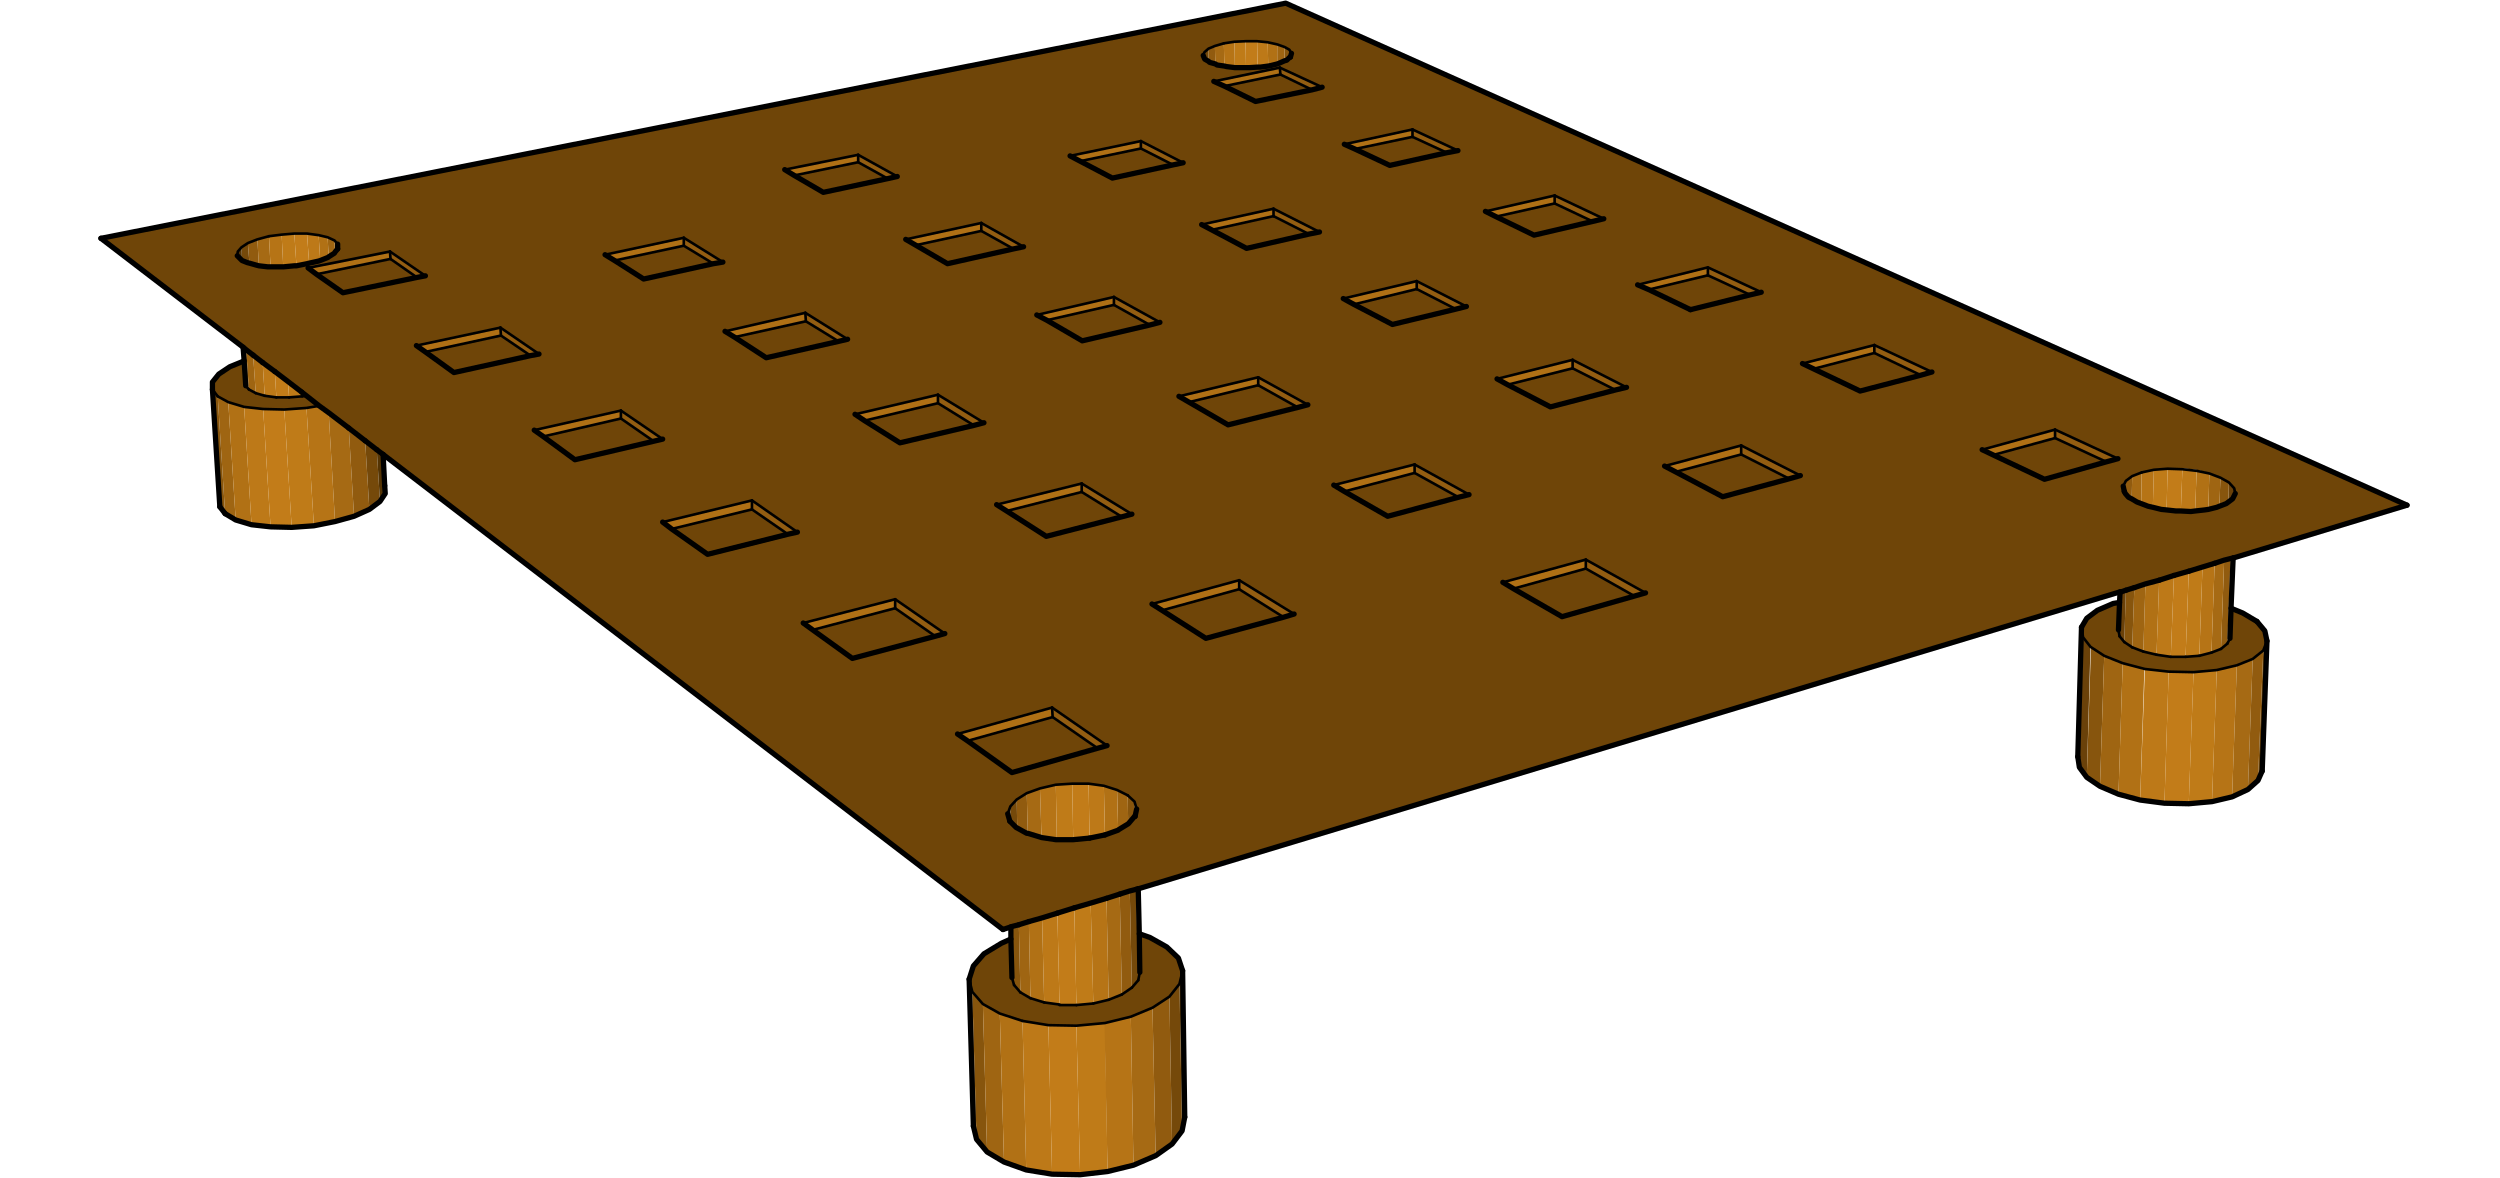 <?xml version="1.0" encoding="utf-8"?>
<!-- Generator: Adobe Illustrator 20.1.0, SVG Export Plug-In . SVG Version: 6.00 Build 0)  -->
<svg version="1.1" id="Layer_1" xmlns="http://www.w3.org/2000/svg" xmlns:xlink="http://www.w3.org/1999/xlink" x="0px" y="0px"
	 viewBox="0 0 473.1 222.9" style="enable-background:new 0 0 473.1 222.9;" xml:space="preserve">
<style type="text/css">
	.st0{fill:#9F6512;}
	.st1{fill:#B17115;}
	.st2{fill:#BD7918;}
	.st3{fill:#C27C19;}
	.st4{fill:#BF7B18;}
	.st5{fill:#B67416;}
	.st6{fill:#A66A14;}
	.st7{fill:#915B0F;}
	.st8{fill:#75490A;}
	.st9{fill:#543404;}
	.st10{fill:#6A4109;}
	.st11{fill:#87550D;}
	.st12{fill:#6F4508;}
	.st13{fill:#935D11;}
	.st14{fill:#AF7015;}
	.st15{fill:none;stroke:#000000;stroke-width:0.5;stroke-linecap:round;stroke-linejoin:round;stroke-miterlimit:10;}
	.st16{fill:none;stroke:#000000;stroke-linecap:round;stroke-linejoin:round;stroke-miterlimit:10;}
</style>
<g>
	<g>
		<g>
			<polygon class="st0" points="211.4,149.5 213.4,150.5 213.5,155.9 211.7,157 211.6,157.1 			"/>
			<polygon class="st1" points="208.9,148.7 211.4,149.5 211.6,157.1 209.1,158 209.1,158 			"/>
			<polygon class="st2" points="206,148.3 208.9,148.7 209.1,158 206.2,158.6 			"/>
			<polygon class="st3" points="202.9,148.3 206,148.3 206.2,158.6 206.2,158.6 203.1,158.9 			"/>
			<polygon class="st4" points="199.8,148.5 202.9,148.3 203.1,158.9 203,158.9 200,158.9 			"/>
			<polygon class="st5" points="196.8,149.2 199.8,148.5 200,158.9 199.8,158.9 197.1,158.5 			"/>
			<polygon class="st6" points="194.3,150.1 196.8,149.2 197.1,158.5 196.8,158.4 194.5,157.7 			"/>
			<polygon class="st7" points="192.4,151.3 194.3,150.1 194.5,157.7 194.3,157.7 192.5,156.7 			"/>
			<polygon class="st8" points="191.2,152.6 192.4,151.3 192.5,156.7 192.3,156.6 191.2,155.5 			"/>
			<polygon class="st9" points="190.7,154 191.1,155.4 191.2,155.5 191.2,152.6 			"/>
			<polygon class="st10" points="214.7,154.5 214.8,154.5 215.1,153.1 214.7,151.7 			"/>
			<polygon class="st11" points="213.4,150.5 214.7,151.7 214.7,154.5 213.6,155.8 213.5,155.9 			"/>
			<polygon class="st2" points="200.1,172.8 200.5,190.2 197.6,189.7 197.2,173.7 			"/>
			<polygon class="st3" points="200.5,190.2 200.1,172.8 203.3,171.8 203.7,190.2 			"/>
			<polygon class="st4" points="203.7,190.2 203.3,171.8 206.4,170.9 206.9,189.9 			"/>
			<polygon class="st1" points="197.2,173.7 197.6,189.7 195,188.9 194.7,174.4 			"/>
			<polygon class="st0" points="194.7,174.4 195,188.9 193.1,187.8 192.8,175 			"/>
			<polygon class="st11" points="192.8,175 193.1,187.8 191.9,186.4 191.6,175.3 			"/>
			<polygon class="st10" points="191.3,175.4 191.3,177.7 191.5,185 191.9,186.4 191.6,175.3 			"/>
			<polygon class="st5" points="206.9,189.9 206.4,170.9 209.4,170 209.8,189.2 			"/>
			<polygon class="st6" points="209.8,189.2 209.4,170 211.9,169.2 212.3,188.2 			"/>
			<polygon class="st7" points="212.3,188.2 211.9,169.2 213.8,168.6 214.2,186.9 			"/>
			<polygon class="st8" points="214.2,186.9 213.8,168.6 215,168.3 215.4,185.5 			"/>
			<polygon class="st9" points="215,168.3 215.4,185.5 215.7,184 215.6,176.7 215.4,168.2 			"/>
			<polygon class="st12" points="200.5,190.2 203.7,190.2 206.9,189.9 209.8,189.2 212.3,188.2 214.2,186.9 215.4,185.5 215.7,184 
				215.6,176.7 217.6,177.4 220.8,179.2 223,181.3 223.8,183.7 223.2,186.2 221.3,188.6 218.1,190.7 214,192.4 209.1,193.6 
				203.7,194.1 198.4,194 193.5,193.2 189.2,191.8 186,190 184,187.7 183.4,185.3 184.2,182.8 186.2,180.5 189.5,178.5 191.3,177.7 
				191.5,185 191.9,186.4 193.1,187.8 195,188.9 197.6,189.7 			"/>
			<polygon class="st2" points="193.5,193.2 198.4,194 199.1,222.2 194.2,221.4 			"/>
			<path class="st12" d="M80.5,52.2l-6.7-4.6l-15.5,3.2l1.6,1.2l4.9,3.5l14-2.9L80.5,52.2z M102,67l-7.3-5l-15.9,3.5l1.7,1.2
				l5.4,3.9l14.4-3.2L102,67 M125.4,83.1l-7.9-5.4l-16.4,3.8l1.7,1.2l6,4.3l14.9-3.5L125.4,83.1 M150.9,100.7l-8.6-5.9l-16.9,4.1
				l1.7,1.3l6.7,4.8l15.3-3.8L150.9,100.7 M178.8,119.9l-9.5-6.5l-17.4,4.5l1.8,1.3l7.5,5.4l15.8-4.2L178.8,119.9 M209.5,141.1
				l-10.4-7.2l-17.9,5l1.8,1.3l8.4,6l16.2-4.6L209.5,141.1 M244.9,116.2l-10.4-6.4l-16.5,4.4l1.9,1.2l8.3,5.3l14.7-4L244.9,116.2
				 M214.2,97.3l-9.5-5.8l-16.1,4l1.9,1.2l7.5,4.8l14.4-3.7L214.2,97.3 M186.2,80l-8.7-5.4l-15.7,3.7l1.8,1.2l6.7,4.3l14-3.4
				L186.2,80 M160.4,64.2l-8-4.9l-15.3,3.4l1.8,1.1l6.1,3.9l13.6-3.1L160.4,64.2 M136.8,49.6l-7.4-4.5l-14.9,3.1l1.7,1.1l5.5,3.5
				l13.3-2.9L136.8,49.6 M169.8,33.4l-7.4-4.1l-13.9,2.9l1.8,1l5.5,3.2l12.2-2.6L169.8,33.4 M193.7,46.7l-8-4.5l-14.2,3.1l1.9,1.1
				l6.1,3.5l12.5-2.8L193.7,46.7 M219.5,61l-8.7-4.8l-14.6,3.4l1.9,1.1l6.7,3.8l12.8-3L219.5,61 M247.5,76.6l-9.5-5.3L223.1,75
				l1.9,1.1l7.4,4.3l13.1-3.3L247.5,76.6 M278,93.6l-10.3-5.7l-15.3,4l2,1.1l8.2,4.7l13.4-3.6L278,93.6 M311.4,112.2l-11.3-6.3
				l-15.7,4.3l2,1.1l9.2,5.3l13.8-3.9L311.4,112.2 M340.7,90l-11.1-5.6L315,88.2l2,1.1l9,4.7l12.5-3.4L340.7,90 M307.8,73.3
				l-10.2-5.2l-14.2,3.6l2,1.1l8.1,4.2l12.3-3.2L307.8,73.3 M277.5,58l-9.4-4.8l-13.9,3.3l2,1l7.3,3.8l12-2.9L277.5,58 M249.7,43.9
				l-8.7-4.4l-13.6,3l2,1l6.6,3.5l11.8-2.7L249.7,43.9 M223.9,30.8l-8-4.1l-13.3,2.8l1.9,1l6,3.1l11.5-2.5L223.9,30.8 M250.2,16.5
				l-8-3.7l-12.6,2.6l2,0.9l6,2.9l10.7-2.2L250.2,16.5 M275.9,28.5l-8.6-4l-12.8,2.8l2,1l6.5,3.1l10.9-2.4L275.9,28.5 M303.5,41.4
				l-9.3-4.3l-13.1,3l2,1l7.2,3.4l11.1-2.6L303.5,41.4 M333.3,55.3l-10.1-4.7l-13.3,3.2l2.1,1l7.9,3.8l11.3-2.8L333.3,55.3
				 M365.6,70.4l-10.9-5.1l-13.6,3.5l2.1,1L352,74l11.5-3.1L365.6,70.4 M400.8,86.8l-11.9-5.5l-13.8,3.8l2.1,1l9.7,4.6l11.7-3.3
				L400.8,86.8 M50.9,44.7l-2.2,0.5L46.9,46l-1.3,0.8L45,47.6l0,0.8l0.1,0.1l0.5,0.6l0.2,0.1l1,0.5l0.4,0.1l1.4,0.4l0.4,0.1l1.7,0.2
				l0.5,0l2,0l0.5,0l2.1-0.1l0.4-0.1l2-0.3l0.3-0.1l1.8-0.5l0.3-0.1l1.5-0.6l0.2-0.1l1.1-0.7l0.1-0.1l0.5-0.7l0-0.8l-0.7-0.7
				L62,44.9l-1.8-0.4l-2.1-0.2l-2.4,0l-2.5,0.2L50.9,44.7 M231.6,8.2l-1.7,0.4l-1.3,0.6l-0.8,0.6l-0.2,0.7l0.2,0.4l0.1,0.2l0.7,0.5
				l0.2,0.1l1.1,0.4l0.3,0.1l1.4,0.3l0.4,0.1l1.6,0.2l0.5,0l1.6,0l0.5,0l1.6-0.1l0.6,0l1.5-0.2l0.5-0.1l1.2-0.3l0.5-0.1l0.9-0.4
				l0.3-0.1l0.6-0.5l0.2-0.1l0.2-0.7L244,9.4l-0.9-0.6l-1.4-0.5L239.9,8l-2-0.2l-2.2,0l-2.1,0.1L231.6,8.2 M405.3,89.4l-1.8,0.7
				l-1.2,0.9l-0.5,1L402,93l0.3,0.3l0.6,0.7l0.5,0.3l1,0.6l0.8,0.3l1.3,0.5l0.9,0.2l1.6,0.4l0.9,0.1l1.8,0.2l0.9,0l1.9,0l0.8-0.1
				l1.8-0.2l0.7-0.1l1.6-0.3l0.5-0.2l1.3-0.5l0.4-0.3l0.8-0.6l0.2-0.4l0.3-0.6l-0.2-1.1l-0.9-1l-1.6-0.9l-2.1-0.8l-2.5-0.6l-2.7-0.3
				l-2.7,0l-2.6,0.2L405.3,89.4 M213.4,150.5l-2-1l-2.5-0.7l-2.9-0.4l-3.1-0.1l-3.1,0.3l-2.9,0.6l-2.5,0.9l-1.9,1.2l-1.2,1.3
				l-0.4,1.4l0.4,1.4l0.1,0.1l1.1,1.1l0.2,0.1l1.7,0.9l0.2,0.1l2.3,0.7l0.2,0l2.7,0.4l0.2,0l3,0.1l0.1,0l3.1-0.3l0,0l2.9-0.6l0,0
				l2.5-0.9l0.1,0l1.8-1.1l0.1,0l1.1-1.3l0-0.1l0.4-1.4l-0.5-1.4L213.4,150.5 M243.3,0.6l212.2,95l-33,10l-0.5,0.1l-1.2,0.4
				l-1.8,0.5l-2.3,0.7l-2.7,0.8l-2.8,0.9l-2.8,0.8l-2.5,0.8l-2.1,0.6l-1.6,0.5l-0.9,0.3l-0.2,0.1l-185.7,56.1l-0.4,0.1l-1.2,0.4
				l-1.9,0.6l-2.5,0.8l-2.9,0.9l-3.2,1l-3.2,1l-2.9,0.9l-2.5,0.8l-1.9,0.6l-1.2,0.4l-0.4,0.1l-1.5,0.4L72.5,86l0,0l-1.2-0.9
				l-2.2-1.7L66,81l-3.8-2.9l-1.7-1.3L58,74.9l-0.8-0.6l-2.6-2L52,70.3l-2.3-1.7l-1.8-1.4l-1.2-1L46,65.7l-27-20.7L243.3,0.6"/>
			<polygon class="st9" points="393.2,143.2 393.5,145.2 394.2,120.6 393.9,118.7 			"/>
			<polygon class="st10" points="394.9,147.1 393.5,145.2 394.2,120.6 395.6,122.4 			"/>
			<polygon class="st11" points="397.4,148.8 394.9,147.1 395.7,122.4 398.2,124.1 			"/>
			<polygon class="st0" points="400.9,150.3 397.4,148.8 398.2,124.1 401.7,125.5 			"/>
			<polygon class="st1" points="405,151.4 400.9,150.3 401.7,125.5 405.8,126.6 			"/>
			<polygon class="st2" points="409.6,152 405,151.4 405.9,126.6 410.4,127.1 			"/>
			<polygon class="st3" points="414.2,152.1 409.6,152 410.4,127.1 415.1,127.2 			"/>
			<polygon class="st4" points="418.6,151.7 414.2,152.1 415.1,127.2 419.5,126.8 			"/>
			<polygon class="st5" points="422.4,150.8 418.6,151.7 419.5,126.8 423.3,125.9 			"/>
			<polygon class="st6" points="425.4,149.4 422.4,150.8 423.3,125.9 426.3,124.7 			"/>
			<polygon class="st7" points="427.3,147.7 425.4,149.4 426.3,124.7 428.3,123.1 			"/>
			<polygon class="st8" points="428.1,145.9 427.3,147.7 428.3,123.1 429,121.3 			"/>
			<polygon class="st12" points="424.4,116 427.1,117.6 428.6,119.4 429,121.3 428.3,123.1 426.3,124.7 423.3,125.9 419.5,126.8 
				415.1,127.2 410.4,127.1 405.8,126.6 401.7,125.5 398.2,124.1 395.6,122.4 394.2,120.6 393.9,118.7 394.9,117 396.9,115.5 
				399.9,114.2 401.1,114 400.9,119.2 401.1,120.4 402,121.5 403.5,122.5 405.6,123.3 408.1,123.9 410.8,124.3 413.6,124.3 
				416.2,124.1 418.5,123.5 420.3,122.8 421.5,121.8 422,120.8 422.2,115.1 			"/>
			<polygon class="st8" points="422,120.8 421.5,121.8 422.1,105.7 422.6,105.6 422.2,115.1 			"/>
			<polygon class="st7" points="422.1,105.7 421.5,121.8 420.3,122.8 420.9,106 			"/>
			<polygon class="st6" points="420.9,106 420.3,122.8 418.5,123.5 419.1,106.6 			"/>
			<polygon class="st5" points="419.1,106.6 418.5,123.5 416.2,124.1 416.8,107.3 			"/>
			<polygon class="st4" points="416.8,107.3 416.2,124.1 413.6,124.3 414.2,108.1 			"/>
			<polygon class="st3" points="414.2,108.1 413.6,124.3 410.8,124.3 411.4,108.9 			"/>
			<polygon class="st2" points="411.4,108.9 410.8,124.3 408.1,123.9 408.6,109.8 			"/>
			<polygon class="st1" points="408.6,109.8 408.1,123.9 405.6,123.3 406,110.5 			"/>
			<polygon class="st0" points="406,110.5 405.6,123.3 403.5,122.5 403.9,111.2 			"/>
			<polygon class="st11" points="403.9,111.2 403.5,122.5 402,121.5 402.3,111.7 			"/>
			<polygon class="st10" points="402.3,111.7 402,121.5 401.1,120.4 401.4,112 			"/>
			<polygon class="st9" points="401.2,112 401.1,114 400.9,119.2 401.1,120.4 401.4,112 			"/>
			<polygon class="st10" points="184.8,215.6 184.2,213.1 183.4,185.3 184,187.7 			"/>
			<polygon class="st11" points="186.8,218 184.8,215.6 184,187.7 186,190 			"/>
			<polygon class="st0" points="190,219.9 186.8,218 186,190 189.2,191.8 			"/>
			<polygon class="st1" points="194.2,221.4 190,219.9 189.2,191.8 193.5,193.2 			"/>
			<polygon class="st3" points="204.4,222.3 199.1,222.2 198.4,194 203.7,194.1 			"/>
			<polygon class="st4" points="209.6,221.7 204.4,222.3 203.7,194.1 209.1,193.6 			"/>
			<polygon class="st5" points="214.5,220.5 209.6,221.7 209,193.6 214,192.4 			"/>
			<polygon class="st6" points="218.7,218.7 214.5,220.5 214,192.4 218.1,190.7 			"/>
			<polygon class="st7" points="221.8,216.5 218.7,218.7 218.1,190.7 221.3,188.6 			"/>
			<polygon class="st8" points="223.7,214 221.8,216.5 221.3,188.6 223.2,186.2 			"/>
			<polygon class="st9" points="224.2,211.4 223.7,214 223.2,186.2 223.8,183.7 			"/>
			<polygon class="st0" points="44.6,98.4 42.6,97.2 41.2,75 43.2,76.1 			"/>
			<polygon class="st1" points="47.6,99.3 44.6,98.4 43.2,76.1 46.2,77 			"/>
			<polygon class="st2" points="51.2,99.7 47.6,99.3 46.2,77 49.8,77.4 			"/>
			<polygon class="st3" points="55.2,99.8 51.2,99.7 49.8,77.4 53.8,77.5 			"/>
			<polygon class="st4" points="59.4,99.5 55.2,99.8 53.8,77.5 58,77.2 			"/>
			<polygon class="st5" points="63.4,98.7 59.4,99.5 58,77.2 60.4,76.8 62.2,78.1 			"/>
			<polygon class="st6" points="67,97.7 63.4,98.7 62.2,78.1 66,81 			"/>
			<polygon class="st7" points="69.9,96.4 67,97.7 66,81 69.1,83.4 			"/>
			<polygon class="st8" points="71.9,94.9 69.9,96.4 69.1,83.4 71.3,85.1 			"/>
			<polygon class="st9" points="72.9,93.4 71.9,94.9 71.3,85.1 72.5,86 			"/>
			<polygon class="st10" points="72.9,93.4 72.8,91.9 72.5,86 72.5,86 			"/>
			<polygon class="st11" points="42.6,97.2 41.6,95.9 40.2,73.7 41.2,75 			"/>
			<polygon class="st12" points="43.2,76.1 41.2,75 40.2,73.7 40.2,72.3 41.4,70.8 43.5,69.4 46.2,68.3 46.5,73 47.1,73.7 
				48.4,74.4 50.1,74.9 52.3,75.2 54.7,75.2 57.2,75 58,74.9 60.4,76.8 58,77.2 53.8,77.5 49.8,77.4 46.2,77 			"/>
			<polygon class="st5" points="57.2,75 58,74.9 57.1,74.2 			"/>
			<polygon class="st4" points="57.1,74.2 57.2,75 54.7,75.2 54.5,72.2 			"/>
			<polygon class="st3" points="54.5,72.2 54.7,75.2 52.3,75.2 52,70.3 			"/>
			<polygon class="st2" points="52,70.3 52.3,75.2 50.1,74.9 49.7,68.6 			"/>
			<polygon class="st1" points="49.7,68.6 50.1,74.9 48.4,74.4 47.9,67.2 			"/>
			<polygon class="st0" points="47.9,67.2 48.4,74.4 47.1,73.7 46.6,66.2 			"/>
			<polygon class="st11" points="46.6,66.2 47.1,73.7 46.5,73 46.2,68.3 46,65.7 			"/>
			<polygon class="st6" points="403.5,90.1 405.3,89.4 405.2,95.3 404.4,95 403.4,94.4 			"/>
			<polygon class="st7" points="402.3,91 403.5,90.1 403.4,94.4 402.8,94.1 402.2,93.4 			"/>
			<polygon class="st8" points="401.8,92 402,93 402.2,93.4 402.3,91 			"/>
			<polygon class="st9" points="422.7,94 423,93.4 422.8,92.4 			"/>
			<polygon class="st10" points="421.8,91.3 422.8,92.4 422.7,94 422.5,94.4 421.7,95 			"/>
			<polygon class="st11" points="420.2,90.4 421.8,91.3 421.7,95 421.3,95.3 420,95.8 			"/>
			<polygon class="st0" points="418.1,89.6 420.2,90.4 420,95.8 419.5,96 417.9,96.4 			"/>
			<polygon class="st1" points="415.7,89.1 418.1,89.6 417.9,96.4 417.2,96.5 415.4,96.7 			"/>
			<polygon class="st2" points="413,88.8 415.7,89.1 415.4,96.7 414.6,96.8 412.7,96.7 			"/>
			<polygon class="st3" points="410.2,88.7 413,88.8 412.7,96.7 411.8,96.7 410,96.5 			"/>
			<polygon class="st4" points="407.6,88.9 410.2,88.7 410,96.5 409,96.4 407.4,96 			"/>
			<polygon class="st5" points="405.3,89.4 407.6,88.9 407.4,96 406.5,95.8 405.2,95.3 			"/>
			<polygon class="st6" points="229.9,8.7 231.6,8.2 231.7,12.5 230.3,12.3 230,12.1 			"/>
			<polygon class="st7" points="228.7,9.2 229.9,8.7 230,12.1 228.9,11.8 228.7,11.6 			"/>
			<polygon class="st8" points="227.9,9.9 227.9,11 228,11.2 228.7,11.6 228.7,9.2 			"/>
			<polygon class="st9" points="227.7,10.5 227.9,11 227.9,9.9 			"/>
			<polygon class="st10" points="244,10.9 244.2,10.8 244.4,10.1 244,9.5 			"/>
			<polygon class="st11" points="243.1,11.5 243.5,11.4 244,10.9 244,9.4 243.1,8.9 			"/>
			<polygon class="st0" points="241.7,8.4 243.1,8.9 243.1,11.5 242.2,11.9 241.7,12.1 			"/>
			<polygon class="st1" points="239.9,8 241.7,8.4 241.7,12.1 240.5,12.4 240,12.5 			"/>
			<polygon class="st2" points="237.9,7.8 239.9,8 240,12.5 238.5,12.7 238,12.7 			"/>
			<polygon class="st3" points="235.7,7.8 237.9,7.8 238,12.7 236.4,12.8 235.8,12.8 			"/>
			<polygon class="st4" points="233.6,7.9 235.7,7.8 235.8,12.8 234.2,12.8 233.7,12.8 			"/>
			<polygon class="st5" points="231.6,8.2 233.6,7.9 233.7,12.8 232.1,12.6 231.7,12.5 			"/>
			<polygon class="st6" points="48.7,45.3 50.9,44.7 51.2,50.5 50.7,50.5 49,50.3 			"/>
			<polygon class="st7" points="46.9,46 48.7,45.3 49,50.3 48.6,50.2 47.2,49.8 			"/>
			<polygon class="st8" points="45.7,46.8 46.9,46 47.2,49.8 46.8,49.7 45.8,49.3 			"/>
			<polygon class="st9" points="45,47.6 45,48.5 45.6,49.1 45.8,49.3 45.7,46.8 			"/>
			<polygon class="st10" points="44.9,48.4 45,48.5 45,47.6 			"/>
			<polygon class="st11" points="63.4,47.7 63.9,47.1 63.9,46.2 63.3,45.5 			"/>
			<polygon class="st0" points="62,44.9 63.3,45.5 63.4,47.7 63.3,47.9 62.2,48.6 			"/>
			<polygon class="st1" points="60.3,44.5 62,44.9 62.2,48.6 62.1,48.7 60.6,49.3 			"/>
			<polygon class="st2" points="58.1,44.2 60.3,44.5 60.6,49.3 60.3,49.4 58.5,49.8 			"/>
			<polygon class="st3" points="55.7,44.2 58.1,44.2 58.5,49.8 58.1,49.9 56.1,50.3 			"/>
			<polygon class="st4" points="53.3,44.4 55.7,44.2 56.1,50.3 55.7,50.3 53.6,50.5 			"/>
			<polygon class="st5" points="50.9,44.7 53.3,44.4 53.6,50.5 53.2,50.5 51.2,50.5 			"/>
			<polygon class="st13" points="388.9,81.3 400.8,86.8 398.6,87.4 388.9,82.9 			"/>
			<polygon class="st14" points="375.1,85.1 388.9,81.3 388.9,82.9 377.2,86.1 			"/>
			<polygon class="st12" points="377.2,86.1 388.9,82.9 398.6,87.4 386.9,90.7 			"/>
			<polygon class="st13" points="354.7,65.3 365.6,70.4 363.5,71 354.7,66.8 			"/>
			<polygon class="st14" points="341.1,68.8 354.7,65.3 354.7,66.8 343.2,69.8 			"/>
			<polygon class="st12" points="343.2,69.8 354.7,66.8 363.5,71 352,74 			"/>
			<polygon class="st13" points="323.2,50.6 333.3,55.3 331.2,55.8 323.2,52.1 			"/>
			<polygon class="st14" points="309.9,53.9 323.2,50.6 323.2,52.1 312,54.8 			"/>
			<polygon class="st12" points="312,54.8 323.2,52.1 331.2,55.8 319.9,58.6 			"/>
			<polygon class="st13" points="294.2,37 303.5,41.4 301.4,41.9 294.2,38.5 			"/>
			<polygon class="st14" points="281.1,40 294.2,37 294.2,38.5 283.1,41 			"/>
			<polygon class="st12" points="283.1,41 294.2,38.5 301.4,41.9 290.3,44.5 			"/>
			<polygon class="st13" points="267.3,24.5 275.9,28.5 273.8,28.9 267.3,25.9 			"/>
			<polygon class="st14" points="254.4,27.3 267.3,24.5 267.3,25.9 256.4,28.2 			"/>
			<polygon class="st12" points="267.3,25.9 273.8,28.9 263,31.3 256.4,28.2 			"/>
			<polygon class="st13" points="242.2,12.8 250.2,16.5 248.3,17 242.3,14.1 			"/>
			<polygon class="st14" points="229.7,15.4 242.2,12.8 242.3,14.1 231.7,16.3 			"/>
			<polygon class="st12" points="242.3,14.1 248.3,17 237.6,19.2 231.7,16.3 			"/>
			<polygon class="st13" points="215.9,26.7 223.9,30.8 222,31.2 215.9,28.1 			"/>
			<polygon class="st14" points="202.5,29.5 215.9,26.7 215.9,28.1 204.4,30.5 			"/>
			<polygon class="st12" points="204.4,30.5 215.9,28.1 222,31.2 210.5,33.7 			"/>
			<polygon class="st13" points="241,39.5 249.7,43.9 247.7,44.3 241,40.9 			"/>
			<polygon class="st14" points="227.4,42.5 241,39.5 241,40.9 229.3,43.5 			"/>
			<polygon class="st12" points="241,40.9 247.7,44.3 235.9,47 229.3,43.5 			"/>
			<polygon class="st13" points="268.1,53.2 277.5,58 275.5,58.5 268.1,54.7 			"/>
			<polygon class="st14" points="254.2,56.5 268.1,53.2 268.1,54.7 256.2,57.6 			"/>
			<polygon class="st12" points="268.1,54.7 275.5,58.5 263.5,61.4 256.2,57.6 			"/>
			<polygon class="st13" points="297.6,68.1 307.8,73.3 305.7,73.8 297.6,69.7 			"/>
			<polygon class="st14" points="283.3,71.7 297.6,68.1 297.6,69.7 285.3,72.8 			"/>
			<polygon class="st12" points="297.6,69.7 305.7,73.8 293.4,77 285.3,72.8 			"/>
			<polygon class="st13" points="329.5,84.3 340.7,90 338.6,90.6 329.5,86 			"/>
			<polygon class="st14" points="315,88.2 329.5,84.3 329.5,86 317.1,89.3 			"/>
			<polygon class="st12" points="329.5,86 338.6,90.6 326,94 317.1,89.3 			"/>
			<polygon class="st13" points="300.1,105.9 311.4,112.2 309.3,112.8 300.1,107.6 			"/>
			<polygon class="st14" points="284.4,110.2 300.1,105.9 300.1,107.6 286.4,111.4 			"/>
			<polygon class="st12" points="300.1,107.6 309.3,112.8 295.6,116.7 286.4,111.4 			"/>
			<polygon class="st13" points="267.7,87.9 278,93.6 276,94.1 267.7,89.5 			"/>
			<polygon class="st14" points="252.4,91.8 267.7,87.9 267.7,89.5 254.4,93 			"/>
			<polygon class="st12" points="254.4,93 267.7,89.5 276,94.1 262.6,97.7 			"/>
			<polygon class="st13" points="238.1,71.4 247.5,76.6 245.6,77.1 238.1,72.9 			"/>
			<polygon class="st14" points="223.1,75 238.1,71.4 238.1,72.9 225,76.1 			"/>
			<polygon class="st12" points="238.1,72.9 245.6,77.1 232.5,80.4 225,76.1 			"/>
			<polygon class="st13" points="210.8,56.2 219.5,61 217.6,61.5 210.8,57.7 			"/>
			<polygon class="st14" points="196.2,59.6 210.8,56.2 210.8,57.7 198.1,60.6 			"/>
			<polygon class="st12" points="210.8,57.7 217.6,61.5 204.8,64.5 198.1,60.6 			"/>
			<polygon class="st13" points="185.7,42.2 193.7,46.7 191.8,47.1 185.7,43.7 			"/>
			<polygon class="st14" points="171.4,45.3 185.7,42.2 185.7,43.7 173.3,46.4 			"/>
			<polygon class="st12" points="173.3,46.4 185.7,43.7 191.8,47.1 179.3,49.9 			"/>
			<polygon class="st13" points="162.4,29.3 169.8,33.4 168,33.8 162.4,30.7 			"/>
			<polygon class="st14" points="148.5,32.1 162.4,29.3 162.4,30.7 150.3,33.2 			"/>
			<polygon class="st12" points="150.3,33.2 162.4,30.7 168,33.8 155.8,36.4 			"/>
			<polygon class="st13" points="129.4,45 136.8,49.6 135,49.9 129.4,46.5 			"/>
			<polygon class="st14" points="114.5,48.2 129.4,45 129.4,46.5 116.3,49.3 			"/>
			<polygon class="st12" points="116.3,49.3 129.4,46.5 135,49.9 121.8,52.8 			"/>
			<polygon class="st13" points="152.4,59.2 160.4,64.2 158.7,64.6 152.5,60.8 			"/>
			<polygon class="st14" points="137.2,62.7 152.4,59.2 152.5,60.8 139,63.8 			"/>
			<polygon class="st12" points="139,63.8 152.5,60.8 158.7,64.6 145,67.7 			"/>
			<polygon class="st13" points="177.5,74.7 186.2,80 184.3,80.5 177.5,76.3 			"/>
			<polygon class="st14" points="161.8,78.4 177.5,74.7 177.5,76.3 163.6,79.6 			"/>
			<polygon class="st12" points="163.6,79.6 177.5,76.3 184.3,80.5 170.3,83.8 			"/>
			<polygon class="st13" points="204.7,91.5 214.2,97.3 212.3,97.8 204.7,93.1 			"/>
			<polygon class="st14" points="188.6,95.5 204.7,91.5 204.7,93.1 190.5,96.7 			"/>
			<polygon class="st12" points="190.5,96.7 204.7,93.1 212.3,97.8 198,101.5 			"/>
			<polygon class="st13" points="234.5,109.8 244.9,116.2 242.9,116.8 234.5,111.5 			"/>
			<polygon class="st14" points="218,114.3 234.5,109.8 234.5,111.5 219.9,115.5 			"/>
			<polygon class="st12" points="219.9,115.5 234.5,111.5 242.9,116.8 228.2,120.8 			"/>
			<polygon class="st13" points="199.1,133.9 209.5,141.1 207.7,141.6 199.2,135.7 			"/>
			<polygon class="st14" points="181.2,138.9 199.1,133.9 199.2,135.7 183.1,140.2 			"/>
			<polygon class="st12" points="183.1,140.2 199.2,135.7 207.7,141.6 191.5,146.2 			"/>
			<polygon class="st13" points="169.4,113.4 178.8,119.9 177,120.4 169.4,115.1 			"/>
			<polygon class="st14" points="152,117.9 169.4,113.4 169.4,115.1 153.8,119.2 			"/>
			<polygon class="st12" points="169.4,115.1 177,120.4 161.3,124.6 153.8,119.2 			"/>
			<polygon class="st13" points="142.3,94.7 150.9,100.7 149.1,101.1 142.3,96.4 			"/>
			<polygon class="st14" points="125.4,98.8 142.3,94.7 142.3,96.4 127.1,100.1 			"/>
			<polygon class="st12" points="142.3,96.4 149.1,101.1 133.9,104.9 127.1,100.1 			"/>
			<polygon class="st13" points="117.5,77.7 125.4,83.1 123.7,83.5 117.5,79.2 			"/>
			<polygon class="st14" points="101.1,81.4 117.5,77.7 117.5,79.2 102.8,82.6 			"/>
			<polygon class="st12" points="117.5,79.2 123.7,83.5 108.8,87 102.8,82.6 			"/>
			<polygon class="st13" points="94.7,62 102,67 100.4,67.3 94.8,63.5 			"/>
			<polygon class="st14" points="78.8,65.4 94.7,62 94.8,63.5 80.5,66.6 			"/>
			<polygon class="st12" points="80.5,66.6 94.8,63.5 100.4,67.3 85.9,70.5 			"/>
			<polygon class="st13" points="73.8,47.6 80.5,52.2 78.9,52.5 73.9,49 			"/>
			<polygon class="st14" points="58.3,50.7 73.8,47.6 73.9,49 59.9,51.9 			"/>
			<polygon class="st12" points="73.9,49 78.9,52.5 64.9,55.4 59.9,51.9 			"/>
			<polyline class="st15" points="213.4,150.5 211.4,149.5 208.9,148.7 206,148.3 202.9,148.3 199.8,148.5 196.8,149.2 194.3,150.1 
				192.4,151.3 191.2,152.6 190.7,154 			"/>
			<polyline class="st15" points="215.1,153.1 214.7,151.7 213.4,150.5 			"/>
			<polyline class="st15" points="405.3,89.4 403.5,90.1 402.3,91 401.8,92 			"/>
			<polyline class="st15" points="423,93.4 422.8,92.4 421.8,91.3 420.2,90.4 418.1,89.6 415.7,89.1 413,88.8 410.2,88.7 
				407.6,88.9 405.3,89.4 			"/>
			<polyline class="st15" points="231.6,8.2 229.9,8.7 228.7,9.2 227.9,9.9 227.7,10.5 			"/>
			<polyline class="st15" points="244.4,10.1 244,9.4 243.1,8.9 241.7,8.4 239.9,8 237.9,7.8 235.7,7.8 233.6,7.9 231.6,8.2 			"/>
			<polyline class="st15" points="50.9,44.7 48.7,45.3 46.9,46 45.7,46.8 45,47.6 44.9,48.4 			"/>
			<polyline class="st15" points="63.9,46.2 63.3,45.5 62,44.9 60.3,44.5 58.1,44.2 55.7,44.2 53.3,44.4 50.9,44.7 			"/>
			<polyline class="st15" points="393.9,118.7 394.2,120.6 395.6,122.4 398.2,124.1 401.7,125.5 405.9,126.6 410.4,127.1 
				415.1,127.2 419.5,126.8 423.3,125.9 426.3,124.7 428.3,123.1 429,121.3 			"/>
			<line class="st15" x1="421.5" y1="121.8" x2="422" y2="120.8"/>
			<line class="st15" x1="420.3" y1="122.8" x2="421.5" y2="121.8"/>
			<line class="st15" x1="418.5" y1="123.5" x2="420.3" y2="122.8"/>
			<line class="st15" x1="416.2" y1="124.1" x2="418.5" y2="123.5"/>
			<line class="st15" x1="413.6" y1="124.3" x2="416.2" y2="124.1"/>
			<line class="st15" x1="410.8" y1="124.3" x2="413.6" y2="124.3"/>
			<line class="st15" x1="408.1" y1="123.9" x2="410.8" y2="124.3"/>
			<line class="st15" x1="405.6" y1="123.3" x2="408.1" y2="123.9"/>
			<line class="st15" x1="403.5" y1="122.5" x2="405.6" y2="123.3"/>
			<line class="st15" x1="402" y1="121.5" x2="403.5" y2="122.5"/>
			<line class="st15" x1="401.1" y1="120.4" x2="402" y2="121.5"/>
			<line class="st15" x1="400.9" y1="119.2" x2="401.1" y2="120.4"/>
			<polyline class="st15" points="193.5,193.2 198.4,194 203.7,194.1 209.1,193.6 214,192.4 218.1,190.7 221.3,188.6 223.2,186.2 
				223.8,183.7 			"/>
			<polyline class="st15" points="183.4,185.3 184,187.7 186,190 189.2,191.8 193.5,193.2 			"/>
			<line class="st15" x1="200.5" y1="190.2" x2="203.7" y2="190.2"/>
			<line class="st15" x1="197.6" y1="189.7" x2="200.5" y2="190.1"/>
			<line class="st15" x1="195" y1="188.9" x2="197.6" y2="189.7"/>
			<line class="st15" x1="193.1" y1="187.8" x2="195" y2="188.9"/>
			<line class="st15" x1="191.9" y1="186.4" x2="193.1" y2="187.8"/>
			<line class="st15" x1="191.5" y1="185" x2="191.9" y2="186.4"/>
			<line class="st15" x1="215.4" y1="185.5" x2="215.7" y2="184"/>
			<line class="st15" x1="214.2" y1="186.9" x2="215.4" y2="185.5"/>
			<line class="st15" x1="212.3" y1="188.2" x2="214.2" y2="186.9"/>
			<line class="st15" x1="209.8" y1="189.2" x2="212.3" y2="188.2"/>
			<line class="st15" x1="206.9" y1="189.9" x2="209.8" y2="189.2"/>
			<line class="st15" x1="203.7" y1="190.2" x2="206.9" y2="189.9"/>
			<polyline class="st15" points="41.2,75 43.2,76.1 46.2,77 49.8,77.4 53.8,77.5 58,77.2 60.4,76.8 			"/>
			<line class="st15" x1="40.2" y1="73.7" x2="41.2" y2="75"/>
			<line class="st15" x1="57.2" y1="75" x2="58" y2="74.9"/>
			<line class="st15" x1="54.7" y1="75.2" x2="57.2" y2="75"/>
			<line class="st15" x1="52.3" y1="75.2" x2="54.7" y2="75.2"/>
			<line class="st15" x1="50.1" y1="74.9" x2="52.3" y2="75.2"/>
			<line class="st15" x1="48.4" y1="74.4" x2="50.1" y2="74.9"/>
			<line class="st15" x1="47.1" y1="73.7" x2="48.4" y2="74.4"/>
			<line class="st15" x1="46.5" y1="73" x2="47.1" y2="73.7"/>
			<line class="st15" x1="388.9" y1="81.3" x2="400.8" y2="86.8"/>
			<line class="st15" x1="375.1" y1="85.1" x2="388.9" y2="81.3"/>
			<line class="st15" x1="354.7" y1="65.3" x2="365.6" y2="70.4"/>
			<line class="st15" x1="341.1" y1="68.8" x2="354.7" y2="65.3"/>
			<polyline class="st15" points="333.3,55.3 323.2,50.6 309.9,53.9 			"/>
			<line class="st15" x1="294.2" y1="37" x2="303.5" y2="41.4"/>
			<line class="st15" x1="281.1" y1="40" x2="294.2" y2="37"/>
			<line class="st15" x1="267.3" y1="24.5" x2="275.9" y2="28.5"/>
			<line class="st15" x1="254.4" y1="27.3" x2="267.3" y2="24.5"/>
			<line class="st15" x1="242.2" y1="12.8" x2="250.2" y2="16.5"/>
			<line class="st15" x1="229.7" y1="15.4" x2="242.2" y2="12.8"/>
			<line class="st15" x1="215.9" y1="26.7" x2="223.9" y2="30.8"/>
			<line class="st15" x1="202.5" y1="29.5" x2="215.9" y2="26.7"/>
			<line class="st15" x1="241" y1="39.5" x2="249.7" y2="43.9"/>
			<line class="st15" x1="227.4" y1="42.5" x2="241" y2="39.5"/>
			<line class="st15" x1="268.1" y1="53.2" x2="277.5" y2="58"/>
			<line class="st15" x1="254.2" y1="56.5" x2="268.1" y2="53.2"/>
			<line class="st15" x1="297.6" y1="68.1" x2="307.8" y2="73.3"/>
			<line class="st15" x1="283.3" y1="71.7" x2="297.6" y2="68.1"/>
			<line class="st15" x1="329.5" y1="84.3" x2="340.7" y2="90"/>
			<line class="st15" x1="315" y1="88.2" x2="329.5" y2="84.3"/>
			<line class="st15" x1="300.1" y1="105.9" x2="311.4" y2="112.2"/>
			<line class="st15" x1="284.4" y1="110.2" x2="300.1" y2="105.9"/>
			<line class="st15" x1="267.7" y1="87.9" x2="278" y2="93.6"/>
			<line class="st15" x1="252.4" y1="91.8" x2="267.7" y2="87.9"/>
			<line class="st15" x1="238.1" y1="71.4" x2="247.5" y2="76.6"/>
			<line class="st15" x1="223.1" y1="75" x2="238.1" y2="71.4"/>
			<line class="st15" x1="210.8" y1="56.2" x2="219.5" y2="61"/>
			<line class="st15" x1="196.2" y1="59.6" x2="210.8" y2="56.2"/>
			<line class="st15" x1="185.7" y1="42.2" x2="193.7" y2="46.7"/>
			<line class="st15" x1="171.4" y1="45.3" x2="185.7" y2="42.2"/>
			<line class="st15" x1="162.4" y1="29.3" x2="169.8" y2="33.4"/>
			<line class="st15" x1="148.5" y1="32.1" x2="162.4" y2="29.3"/>
			<line class="st15" x1="129.4" y1="45" x2="136.8" y2="49.6"/>
			<line class="st15" x1="114.5" y1="48.2" x2="129.4" y2="45"/>
			<line class="st15" x1="152.4" y1="59.2" x2="160.4" y2="64.2"/>
			<line class="st15" x1="137.2" y1="62.7" x2="152.4" y2="59.2"/>
			<line class="st15" x1="177.5" y1="74.7" x2="186.2" y2="80"/>
			<line class="st15" x1="161.8" y1="78.4" x2="177.5" y2="74.7"/>
			<line class="st15" x1="204.7" y1="91.5" x2="214.2" y2="97.3"/>
			<line class="st15" x1="188.6" y1="95.5" x2="204.7" y2="91.5"/>
			<line class="st15" x1="234.5" y1="109.8" x2="244.9" y2="116.2"/>
			<line class="st15" x1="218" y1="114.3" x2="234.5" y2="109.8"/>
			<line class="st15" x1="199.1" y1="133.9" x2="209.5" y2="141.1"/>
			<line class="st15" x1="181.2" y1="138.9" x2="199.1" y2="133.9"/>
			<line class="st15" x1="169.4" y1="113.4" x2="178.8" y2="119.9"/>
			<line class="st15" x1="152" y1="117.9" x2="169.4" y2="113.4"/>
			<line class="st15" x1="142.3" y1="94.7" x2="150.9" y2="100.7"/>
			<line class="st15" x1="125.4" y1="98.8" x2="142.3" y2="94.7"/>
			<line class="st15" x1="117.5" y1="77.7" x2="125.4" y2="83.1"/>
			<line class="st15" x1="101.1" y1="81.4" x2="117.5" y2="77.7"/>
			<line class="st15" x1="94.7" y1="62" x2="102" y2="67"/>
			<line class="st15" x1="78.8" y1="65.4" x2="94.7" y2="62"/>
			<line class="st15" x1="73.8" y1="47.6" x2="80.5" y2="52.2"/>
			<line class="st15" x1="58.3" y1="50.7" x2="73.8" y2="47.6"/>
			<polyline class="st15" points="377.2,86.1 388.9,82.9 398.6,87.4 			"/>
			<line class="st15" x1="388.9" y1="81.3" x2="388.9" y2="82.9"/>
			<polyline class="st15" points="343.2,69.8 354.7,66.8 363.5,71 			"/>
			<line class="st15" x1="354.7" y1="65.3" x2="354.7" y2="66.8"/>
			<line class="st15" x1="323.2" y1="52.1" x2="312" y2="54.8"/>
			<line class="st15" x1="331.2" y1="55.8" x2="323.2" y2="52.1"/>
			<line class="st15" x1="323.2" y1="50.6" x2="323.2" y2="52.1"/>
			<polyline class="st15" points="283.1,41 294.2,38.5 301.4,41.9 			"/>
			<line class="st15" x1="294.2" y1="37" x2="294.2" y2="38.5"/>
			<line class="st15" x1="267.3" y1="25.9" x2="273.8" y2="28.9"/>
			<line class="st15" x1="256.4" y1="28.2" x2="267.3" y2="25.9"/>
			<line class="st15" x1="267.3" y1="24.5" x2="267.3" y2="25.9"/>
			<line class="st15" x1="242.3" y1="14.1" x2="248.3" y2="17"/>
			<line class="st15" x1="231.7" y1="16.3" x2="242.3" y2="14.1"/>
			<line class="st15" x1="242.2" y1="12.8" x2="242.3" y2="14.1"/>
			<polyline class="st15" points="204.4,30.5 215.9,28.1 222,31.2 			"/>
			<line class="st15" x1="215.9" y1="26.7" x2="215.9" y2="28.1"/>
			<line class="st15" x1="241" y1="40.9" x2="247.7" y2="44.3"/>
			<line class="st15" x1="229.3" y1="43.5" x2="241" y2="40.9"/>
			<line class="st15" x1="241" y1="39.5" x2="241" y2="40.9"/>
			<line class="st15" x1="268.1" y1="54.7" x2="275.5" y2="58.5"/>
			<line class="st15" x1="256.2" y1="57.6" x2="268.1" y2="54.7"/>
			<line class="st15" x1="268.1" y1="53.2" x2="268.1" y2="54.7"/>
			<line class="st15" x1="297.6" y1="69.7" x2="305.7" y2="73.8"/>
			<line class="st15" x1="285.3" y1="72.8" x2="297.6" y2="69.7"/>
			<line class="st15" x1="297.6" y1="68.1" x2="297.6" y2="69.7"/>
			<line class="st15" x1="329.5" y1="86" x2="338.6" y2="90.6"/>
			<line class="st15" x1="317.1" y1="89.3" x2="329.5" y2="86"/>
			<line class="st15" x1="329.5" y1="84.3" x2="329.5" y2="86"/>
			<line class="st15" x1="300.1" y1="107.6" x2="309.3" y2="112.8"/>
			<line class="st15" x1="286.4" y1="111.4" x2="300.1" y2="107.6"/>
			<line class="st15" x1="300.1" y1="105.9" x2="300.1" y2="107.6"/>
			<polyline class="st15" points="254.4,93 267.7,89.5 276,94.1 			"/>
			<line class="st15" x1="267.7" y1="87.9" x2="267.7" y2="89.5"/>
			<line class="st15" x1="238.1" y1="72.9" x2="245.6" y2="77.1"/>
			<line class="st15" x1="225" y1="76.1" x2="238.1" y2="72.9"/>
			<line class="st15" x1="238.1" y1="71.4" x2="238.1" y2="72.9"/>
			<line class="st15" x1="210.8" y1="57.7" x2="217.6" y2="61.5"/>
			<line class="st15" x1="198.1" y1="60.6" x2="210.8" y2="57.7"/>
			<line class="st15" x1="210.8" y1="56.2" x2="210.8" y2="57.7"/>
			<polyline class="st15" points="173.3,46.4 185.7,43.7 191.8,47.1 			"/>
			<line class="st15" x1="185.7" y1="42.2" x2="185.7" y2="43.7"/>
			<polyline class="st15" points="150.3,33.2 162.4,30.7 168,33.8 			"/>
			<line class="st15" x1="162.4" y1="29.3" x2="162.4" y2="30.7"/>
			<polyline class="st15" points="116.3,49.3 129.4,46.5 135,49.9 			"/>
			<line class="st15" x1="129.4" y1="45" x2="129.4" y2="46.5"/>
			<polyline class="st15" points="139,63.8 152.5,60.8 158.7,64.6 			"/>
			<line class="st15" x1="152.4" y1="59.2" x2="152.5" y2="60.8"/>
			<polyline class="st15" points="163.6,79.6 177.5,76.3 184.3,80.5 			"/>
			<line class="st15" x1="177.5" y1="74.7" x2="177.5" y2="76.3"/>
			<polyline class="st15" points="190.5,96.7 204.7,93.1 212.3,97.8 			"/>
			<line class="st15" x1="204.7" y1="91.5" x2="204.7" y2="93.1"/>
			<polyline class="st15" points="219.9,115.5 234.5,111.5 242.9,116.8 			"/>
			<line class="st15" x1="234.5" y1="109.8" x2="234.5" y2="111.5"/>
			<polyline class="st15" points="183.1,140.2 199.2,135.7 207.7,141.6 			"/>
			<line class="st15" x1="199.1" y1="133.9" x2="199.2" y2="135.7"/>
			<line class="st15" x1="169.4" y1="115.1" x2="177" y2="120.4"/>
			<line class="st15" x1="153.8" y1="119.2" x2="169.4" y2="115.1"/>
			<line class="st15" x1="169.4" y1="113.4" x2="169.4" y2="115.1"/>
			<line class="st15" x1="142.3" y1="96.4" x2="149.1" y2="101.1"/>
			<line class="st15" x1="127.1" y1="100.1" x2="142.3" y2="96.4"/>
			<line class="st15" x1="142.3" y1="94.7" x2="142.3" y2="96.4"/>
			<line class="st15" x1="117.5" y1="79.2" x2="123.7" y2="83.5"/>
			<line class="st15" x1="102.8" y1="82.6" x2="117.5" y2="79.2"/>
			<line class="st15" x1="117.5" y1="77.7" x2="117.5" y2="79.2"/>
			<polyline class="st15" points="80.5,66.6 94.8,63.5 100.4,67.3 			"/>
			<line class="st15" x1="94.7" y1="62" x2="94.8" y2="63.5"/>
			<line class="st15" x1="73.9" y1="49" x2="78.9" y2="52.5"/>
			<line class="st15" x1="59.9" y1="51.9" x2="73.9" y2="49"/>
			<line class="st15" x1="73.8" y1="47.6" x2="73.9" y2="49"/>
			<line class="st16" x1="190.7" y1="154" x2="191.1" y2="155.4"/>
			<line class="st16" x1="214.8" y1="154.5" x2="215.1" y2="153.1"/>
			<polyline class="st16" points="455.5,95.6 243.3,0.6 19.1,45.1 			"/>
			<line class="st16" x1="401.8" y1="92" x2="402" y2="93"/>
			<line class="st16" x1="244.2" y1="10.8" x2="244.4" y2="10.1"/>
			<line class="st16" x1="63.9" y1="47.1" x2="63.9" y2="46.2"/>
			<polyline class="st16" points="393.2,143.2 393.5,145.2 394.9,147.1 397.4,148.8 400.9,150.3 405,151.4 409.6,152 414.2,152.1 
				418.6,151.7 422.4,150.8 425.4,149.4 427.3,147.7 428.1,145.9 			"/>
			<polyline class="st16" points="427.1,117.6 424.4,116 422.2,115.1 			"/>
			<polyline class="st16" points="401.1,114 399.9,114.2 396.9,115.5 394.9,117 393.9,118.7 			"/>
			<polyline class="st16" points="429,121.3 428.6,119.4 427.1,117.6 			"/>
			<line class="st16" x1="393.2" y1="143.2" x2="393.9" y2="118.7"/>
			<line class="st16" x1="428.1" y1="145.9" x2="429" y2="121.3"/>
			<polyline class="st16" points="184.2,213.1 184.8,215.6 186.8,218 190,219.9 194.2,221.4 199.1,222.2 204.4,222.3 209.6,221.7 
				214.5,220.5 218.7,218.7 221.8,216.5 223.7,214 224.2,211.4 			"/>
			<polyline class="st16" points="223.8,183.7 223,181.3 220.8,179.2 217.6,177.4 215.6,176.7 			"/>
			<polyline class="st16" points="191.3,177.7 189.5,178.5 186.2,180.5 184.2,182.8 183.4,185.3 			"/>
			<line class="st16" x1="224.2" y1="211.4" x2="223.8" y2="183.7"/>
			<line class="st16" x1="184.2" y1="213.1" x2="183.4" y2="185.3"/>
			<polyline class="st16" points="42.6,97.2 44.6,98.4 47.6,99.3 51.2,99.7 55.2,99.8 59.4,99.5 63.4,98.7 67,97.7 69.9,96.4 
				71.9,94.9 72.9,93.4 72.8,91.9 			"/>
			<line class="st16" x1="41.6" y1="95.9" x2="42.6" y2="97.2"/>
			<polyline class="st16" points="46.2,68.3 43.5,69.4 41.4,70.8 40.2,72.3 40.2,73.7 			"/>
			<line class="st16" x1="72.8" y1="91.9" x2="72.5" y2="86"/>
			<line class="st16" x1="41.6" y1="95.9" x2="40.2" y2="73.7"/>
			<polyline class="st16" points="191.1,155.4 191.2,155.5 192.3,156.6 192.5,156.7 194.3,157.7 194.5,157.7 196.8,158.4 
				197.1,158.5 199.8,158.9 200,158.9 203,158.9 203.1,158.9 206.2,158.6 206.2,158.6 			"/>
			<polyline class="st16" points="209.1,158 211.6,157.1 211.7,157 213.5,155.9 213.6,155.8 214.7,154.5 214.8,154.5 			"/>
			<polyline class="st16" points="191.3,175.4 191.3,177.7 191.5,185 			"/>
			<polyline class="st16" points="215.4,168.2 215.6,176.7 215.7,184 			"/>
			<polyline class="st16" points="402,93 402.2,93.4 402.8,94.1 403.4,94.4 404.4,95 405.2,95.3 406.5,95.8 407.4,96 409,96.4 
				410,96.5 411.8,96.7 412.7,96.7 414.6,96.8 415.4,96.7 417.2,96.5 417.9,96.4 419.5,96 420,95.8 421.3,95.3 421.7,95 422.5,94.4 
				422.7,94 423,93.4 			"/>
			<polyline class="st16" points="227.7,10.5 227.9,11 228,11.2 228.7,11.6 228.9,11.8 230,12.1 230.3,12.3 231.7,12.5 232.1,12.6 
				233.7,12.8 234.2,12.8 235.8,12.8 236.4,12.8 238,12.7 238.5,12.7 240,12.5 240.5,12.4 241.7,12.1 242.2,11.9 243.1,11.5 
				243.5,11.4 244,10.9 244.2,10.8 			"/>
			<polyline class="st16" points="44.9,48.4 45,48.5 45.6,49.1 45.8,49.3 46.8,49.7 47.2,49.8 48.6,50.2 49,50.3 50.7,50.5 
				51.2,50.5 53.2,50.5 53.6,50.5 55.7,50.3 56.1,50.3 58.1,49.9 58.5,49.8 60.3,49.4 60.6,49.3 62.1,48.7 62.2,48.6 63.3,47.9 
				63.4,47.7 63.9,47.1 			"/>
			<polyline class="st16" points="422.6,105.6 422.2,115.1 422,120.8 			"/>
			<polyline class="st16" points="401.2,112 401.1,114 400.9,119.2 			"/>
			<polyline class="st16" points="46,65.7 46.2,68.3 46.5,73 			"/>
			<polyline class="st16" points="400.8,86.8 398.6,87.4 386.9,90.7 377.2,86.1 375.1,85.1 			"/>
			<polyline class="st16" points="365.6,70.4 363.5,71 352,74 343.2,69.8 341.1,68.8 			"/>
			<polyline class="st16" points="319.9,58.6 331.2,55.8 333.3,55.3 			"/>
			<polyline class="st16" points="309.9,53.9 312,54.8 319.9,58.6 			"/>
			<polyline class="st16" points="303.5,41.4 301.4,41.9 290.3,44.5 283.1,41 281.1,40 			"/>
			<polyline class="st16" points="275.9,28.5 273.8,28.9 263,31.3 256.4,28.2 254.4,27.3 			"/>
			<polyline class="st16" points="250.2,16.5 248.3,17 237.6,19.2 231.7,16.3 229.7,15.4 			"/>
			<polyline class="st16" points="223.9,30.8 222,31.2 210.5,33.7 204.4,30.5 202.5,29.5 			"/>
			<polyline class="st16" points="249.7,43.9 247.7,44.3 235.9,47 229.3,43.5 227.4,42.5 			"/>
			<polyline class="st16" points="277.5,58 275.5,58.5 263.5,61.4 256.2,57.6 254.2,56.5 			"/>
			<polyline class="st16" points="307.8,73.3 305.7,73.8 293.4,77 285.3,72.8 283.3,71.7 			"/>
			<polyline class="st16" points="340.7,90 338.6,90.6 326,94 317.1,89.3 315,88.2 			"/>
			<polyline class="st16" points="311.4,112.2 309.3,112.8 295.6,116.7 286.4,111.4 284.4,110.2 			"/>
			<polyline class="st16" points="278,93.6 276,94.1 262.6,97.7 254.4,93 252.4,91.8 			"/>
			<polyline class="st16" points="247.5,76.6 245.6,77.1 232.4,80.4 225,76.1 223.1,75 			"/>
			<polyline class="st16" points="219.5,61 217.6,61.5 204.8,64.5 198.1,60.6 196.2,59.6 			"/>
			<polyline class="st16" points="193.7,46.7 191.8,47.1 179.3,49.9 173.3,46.4 171.4,45.3 			"/>
			<polyline class="st16" points="169.8,33.4 168,33.8 155.8,36.4 150.3,33.2 148.5,32.1 			"/>
			<polyline class="st16" points="136.8,49.6 135,49.9 121.8,52.8 116.3,49.3 114.5,48.2 			"/>
			<polyline class="st16" points="160.4,64.2 158.7,64.6 145,67.7 139,63.8 137.2,62.7 			"/>
			<polyline class="st16" points="186.2,80 184.3,80.5 170.3,83.8 163.6,79.6 161.8,78.4 			"/>
			<polyline class="st16" points="214.2,97.3 212.3,97.8 198,101.5 190.5,96.7 188.6,95.5 			"/>
			<polyline class="st16" points="244.9,116.2 242.9,116.8 228.2,120.8 219.9,115.5 218,114.3 			"/>
			<polyline class="st16" points="209.5,141.1 207.7,141.6 191.5,146.2 183.1,140.2 181.2,138.9 			"/>
			<polyline class="st16" points="178.8,119.9 177,120.4 161.3,124.6 153.8,119.2 152,117.9 			"/>
			<polyline class="st16" points="150.9,100.7 149.1,101.1 133.9,104.9 127.1,100.1 125.4,98.8 			"/>
			<polyline class="st16" points="125.4,83.1 123.7,83.5 108.8,87 102.8,82.6 101.1,81.4 			"/>
			<polyline class="st16" points="102,67 100.4,67.3 85.9,70.5 80.5,66.6 78.8,65.4 			"/>
			<polyline class="st16" points="80.5,52.2 78.9,52.5 64.9,55.4 59.9,51.9 58.3,50.7 			"/>
			<polyline class="st16" points="206.2,158.6 209.1,158 209.1,158 			"/>
			<polyline class="st16" points="19.1,45.1 46,65.7 46.6,66.2 47.9,67.2 			"/>
			<polyline class="st16" points="189.8,175.9 191.3,175.4 191.6,175.3 192.8,175 			"/>
			<line class="st16" x1="47.9" y1="67.2" x2="49.7" y2="68.6"/>
			<line class="st16" x1="192.8" y1="175" x2="194.7" y2="174.4"/>
			<line class="st16" x1="49.7" y1="68.6" x2="52" y2="70.3"/>
			<polyline class="st16" points="194.7,174.4 197.2,173.7 200.1,172.8 			"/>
			<polyline class="st16" points="52,70.3 54.5,72.2 57.1,74.2 			"/>
			<line class="st16" x1="200.1" y1="172.8" x2="203.3" y2="171.8"/>
			<polyline class="st16" points="57.1,74.2 58,74.9 60.4,76.8 62.2,78.1 66,81 			"/>
			<line class="st16" x1="209.4" y1="170" x2="211.9" y2="169.2"/>
			<line class="st16" x1="66" y1="81" x2="69.1" y2="83.4"/>
			<polyline class="st16" points="203.3,171.8 206.4,170.9 209.4,170 			"/>
			<line class="st16" x1="215" y1="168.3" x2="215.4" y2="168.2"/>
			<line class="st16" x1="69.1" y1="83.4" x2="71.3" y2="85.1"/>
			<polyline class="st16" points="211.9,169.2 213.8,168.6 215,168.3 			"/>
			<polyline class="st16" points="403.9,111.2 406,110.5 408.6,109.8 			"/>
			<line class="st16" x1="71.3" y1="85.1" x2="72.5" y2="86"/>
			<line class="st16" x1="402.3" y1="111.7" x2="403.9" y2="111.2"/>
			<line class="st16" x1="408.6" y1="109.8" x2="411.4" y2="108.9"/>
			<polyline class="st16" points="72.5,86 72.5,86 189.8,175.9 			"/>
			<line class="st16" x1="401.4" y1="112" x2="402.3" y2="111.7"/>
			<line class="st16" x1="411.4" y1="108.9" x2="414.2" y2="108.1"/>
			<polyline class="st16" points="215.4,168.2 401.2,112 401.4,112 			"/>
			<line class="st16" x1="422.6" y1="105.6" x2="455.5" y2="95.6"/>
			<polyline class="st16" points="419.1,106.6 420.9,106 422.1,105.7 422.6,105.6 			"/>
			<polyline class="st16" points="414.2,108.1 416.8,107.3 419.1,106.6 			"/>
		</g>
	</g>
</g>
</svg>
